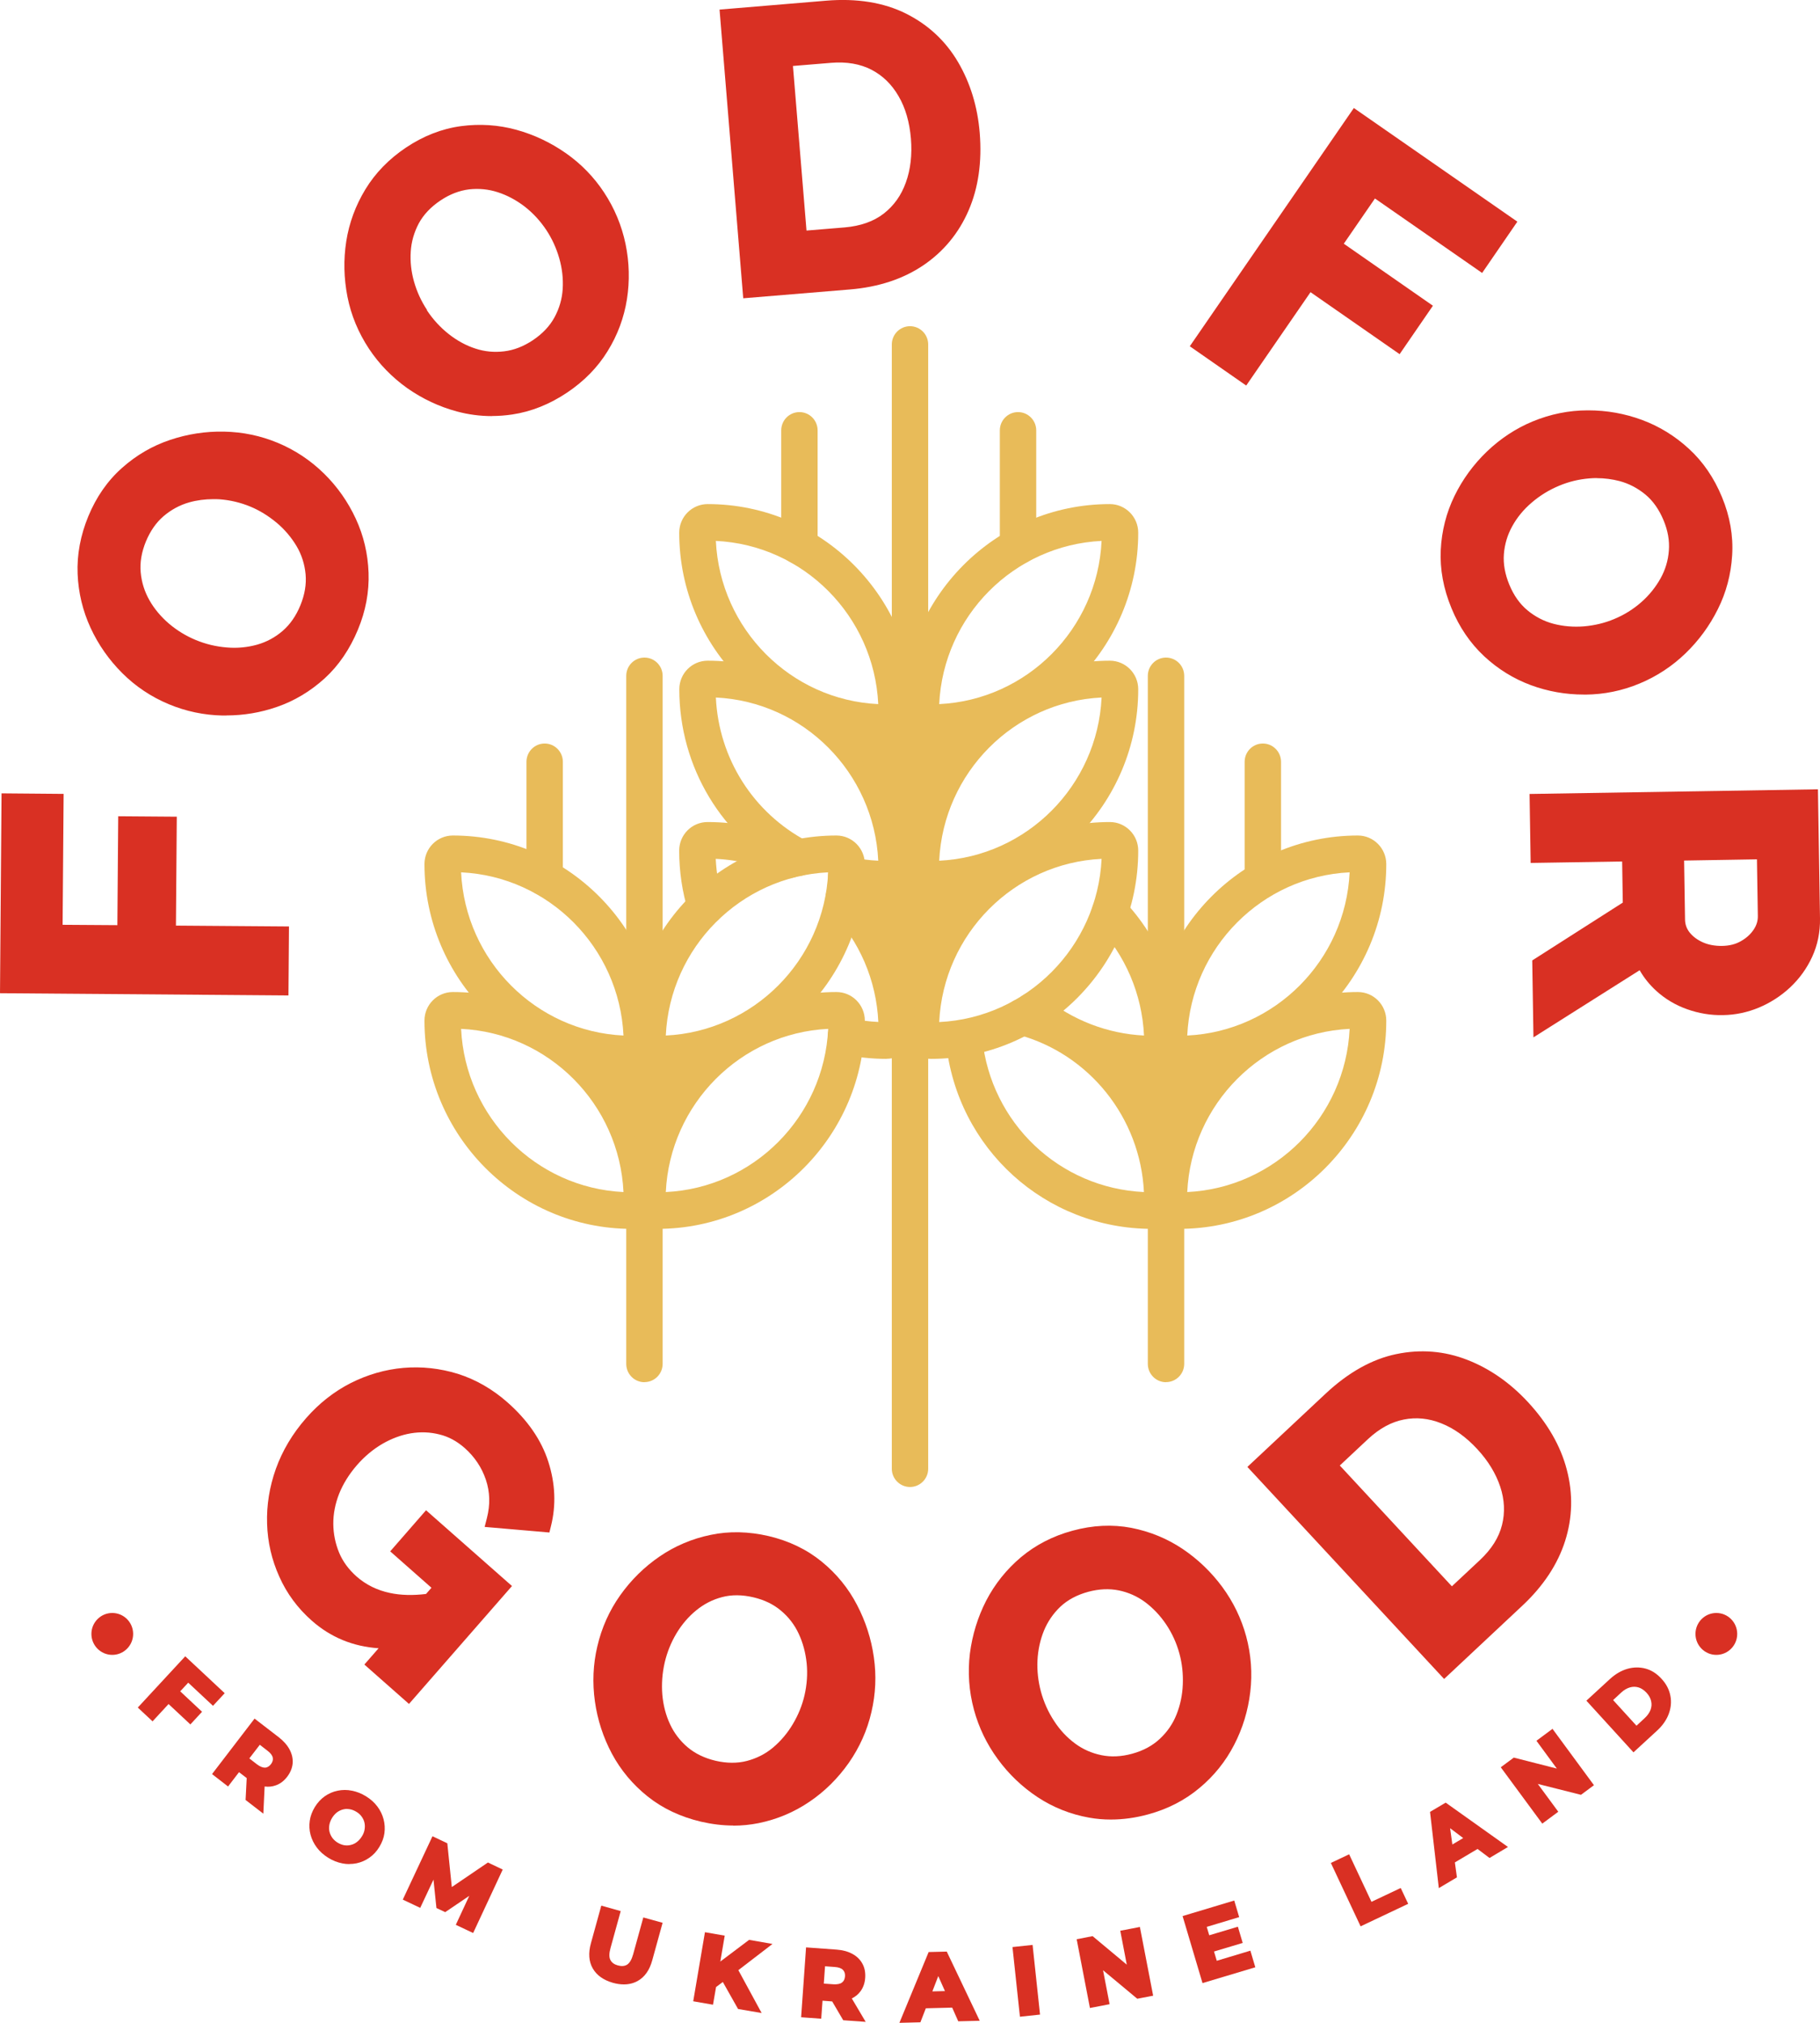 <svg width="45" height="50" viewBox="0 0 45 50" fill="none" xmlns="http://www.w3.org/2000/svg">
<g clip-path="url(#clip0_105_91)">
<path d="M6.94 24.412L0.194 24.359L0.228 19.805L1.379 19.814L1.354 23.05L3.092 23.063L3.113 20.371L4.177 20.378L4.156 23.07L6.951 23.093L6.94 24.41V24.412Z" fill="#D93023"/>
<path d="M7.13 24.605L0 24.55L0.038 19.61L1.573 19.623L1.548 22.859L2.902 22.868L2.923 20.176L4.371 20.187L4.35 22.879L7.145 22.9L7.132 24.605H7.13ZM0.388 24.166L6.75 24.215L6.757 23.284L3.962 23.263L3.983 20.571L3.303 20.566L3.282 23.258L1.158 23.243L1.183 20.007L0.418 20.002L0.386 24.17L0.388 24.166Z" fill="#D93023"/>
<path d="M8.669 15.489C8.481 15.949 8.221 16.328 7.891 16.628C7.562 16.929 7.191 17.151 6.78 17.292C6.368 17.434 5.944 17.502 5.505 17.491C5.066 17.482 4.648 17.395 4.251 17.228C3.835 17.056 3.471 16.812 3.157 16.5C2.844 16.188 2.595 15.834 2.413 15.436C2.23 15.041 2.128 14.619 2.11 14.175C2.091 13.73 2.174 13.283 2.358 12.837C2.545 12.383 2.806 12.008 3.142 11.711C3.477 11.412 3.852 11.195 4.264 11.059C4.676 10.92 5.102 10.856 5.537 10.864C5.972 10.873 6.388 10.96 6.788 11.125C7.198 11.295 7.56 11.535 7.874 11.845C8.189 12.154 8.437 12.508 8.62 12.905C8.803 13.302 8.902 13.722 8.919 14.165C8.934 14.61 8.853 15.052 8.671 15.493L8.669 15.489ZM4.759 15.993C5.029 16.104 5.305 16.172 5.592 16.193C5.878 16.216 6.151 16.189 6.411 16.116C6.673 16.042 6.904 15.915 7.113 15.735C7.32 15.556 7.484 15.323 7.603 15.034C7.723 14.74 7.772 14.453 7.746 14.175C7.722 13.895 7.639 13.637 7.499 13.401C7.36 13.164 7.183 12.954 6.966 12.771C6.75 12.589 6.516 12.445 6.264 12.339C5.995 12.228 5.72 12.163 5.433 12.145C5.149 12.127 4.878 12.156 4.618 12.23C4.358 12.303 4.125 12.432 3.916 12.61C3.708 12.79 3.546 13.02 3.43 13.302C3.305 13.603 3.258 13.891 3.285 14.167C3.311 14.443 3.394 14.699 3.53 14.935C3.665 15.172 3.84 15.38 4.053 15.561C4.266 15.743 4.501 15.887 4.759 15.995V15.993Z" fill="#D93023"/>
<path d="M5.597 17.686C5.565 17.686 5.533 17.686 5.501 17.686C5.042 17.677 4.595 17.582 4.177 17.408C3.74 17.226 3.352 16.967 3.023 16.638C2.695 16.311 2.431 15.934 2.239 15.518C2.047 15.102 1.938 14.653 1.919 14.184C1.9 13.713 1.989 13.234 2.183 12.763C2.381 12.284 2.659 11.883 3.017 11.566C3.369 11.252 3.769 11.019 4.207 10.873C4.637 10.729 5.083 10.659 5.544 10.669C6.004 10.678 6.447 10.771 6.865 10.945C7.294 11.123 7.68 11.38 8.012 11.706C8.341 12.029 8.605 12.406 8.797 12.822C8.991 13.24 9.096 13.688 9.113 14.156C9.13 14.629 9.042 15.102 8.85 15.563C8.65 16.046 8.373 16.453 8.025 16.77C7.674 17.088 7.279 17.325 6.846 17.474C6.443 17.614 6.023 17.684 5.599 17.684L5.597 17.686ZM5.463 11.055C5.076 11.055 4.695 11.117 4.328 11.24C3.94 11.369 3.584 11.577 3.271 11.855C2.959 12.133 2.712 12.487 2.539 12.911C2.367 13.329 2.288 13.753 2.305 14.167C2.322 14.585 2.42 14.984 2.592 15.355C2.765 15.73 3.002 16.068 3.298 16.363C3.592 16.657 3.94 16.888 4.33 17.05C4.703 17.205 5.102 17.289 5.516 17.298C5.932 17.309 6.334 17.245 6.723 17.111C7.106 16.978 7.458 16.768 7.769 16.486C8.076 16.206 8.32 15.847 8.497 15.418C8.667 15.007 8.746 14.587 8.731 14.171C8.716 13.755 8.622 13.355 8.45 12.985C8.277 12.612 8.04 12.273 7.744 11.982C7.448 11.691 7.102 11.461 6.72 11.301C6.347 11.146 5.949 11.062 5.539 11.053C5.514 11.053 5.492 11.053 5.467 11.053L5.463 11.055ZM5.791 16.398C5.721 16.398 5.65 16.394 5.578 16.388C5.273 16.365 4.974 16.294 4.688 16.172C4.415 16.059 4.16 15.902 3.931 15.709C3.699 15.51 3.509 15.283 3.364 15.032C3.213 14.771 3.123 14.487 3.094 14.186C3.064 13.877 3.119 13.556 3.253 13.229C3.381 12.918 3.561 12.661 3.789 12.464C4.019 12.268 4.279 12.127 4.563 12.044C4.844 11.965 5.14 11.934 5.443 11.953C5.748 11.974 6.047 12.044 6.334 12.163C6.601 12.275 6.855 12.43 7.087 12.625C7.318 12.822 7.511 13.049 7.661 13.304C7.814 13.567 7.906 13.855 7.932 14.159C7.961 14.468 7.908 14.788 7.774 15.109C7.646 15.421 7.463 15.682 7.234 15.883C7.004 16.08 6.744 16.222 6.458 16.303C6.243 16.365 6.017 16.396 5.784 16.396L5.791 16.398ZM5.275 12.338C5.068 12.338 4.865 12.364 4.673 12.419C4.441 12.485 4.23 12.601 4.044 12.759C3.859 12.918 3.718 13.123 3.61 13.378C3.499 13.647 3.456 13.906 3.479 14.15C3.501 14.396 3.576 14.629 3.697 14.841C3.819 15.054 3.981 15.247 4.179 15.416C4.377 15.584 4.597 15.718 4.834 15.817C5.083 15.921 5.343 15.983 5.608 16.004C5.87 16.027 6.125 16 6.36 15.934C6.592 15.868 6.804 15.754 6.989 15.594C7.173 15.435 7.32 15.223 7.426 14.965C7.535 14.7 7.578 14.443 7.556 14.197C7.533 13.949 7.46 13.715 7.335 13.503C7.207 13.287 7.042 13.091 6.844 12.924C6.642 12.756 6.424 12.619 6.192 12.523C5.946 12.421 5.686 12.36 5.424 12.341C5.375 12.338 5.324 12.338 5.275 12.338Z" fill="#D93023"/>
<path d="M13.917 9.547C13.506 9.823 13.081 9.991 12.64 10.058C12.199 10.122 11.77 10.099 11.348 9.986C10.928 9.872 10.538 9.691 10.18 9.437C9.823 9.184 9.523 8.877 9.284 8.516C9.035 8.139 8.866 7.734 8.781 7.299C8.695 6.864 8.685 6.431 8.753 5.999C8.821 5.568 8.971 5.161 9.201 4.783C9.433 4.403 9.749 4.079 10.148 3.81C10.555 3.538 10.979 3.373 11.423 3.313C11.868 3.254 12.299 3.283 12.719 3.398C13.139 3.515 13.527 3.699 13.883 3.949C14.239 4.2 14.536 4.505 14.775 4.866C15.02 5.237 15.188 5.64 15.278 6.073C15.367 6.506 15.378 6.938 15.31 7.371C15.242 7.802 15.092 8.207 14.858 8.584C14.625 8.96 14.31 9.282 13.915 9.547H13.917ZM10.391 7.776C10.553 8.02 10.745 8.23 10.971 8.41C11.195 8.588 11.437 8.72 11.694 8.803C11.953 8.888 12.216 8.913 12.487 8.881C12.758 8.849 13.024 8.746 13.282 8.574C13.546 8.398 13.745 8.186 13.879 7.941C14.013 7.695 14.088 7.433 14.103 7.159C14.12 6.885 14.088 6.612 14.011 6.338C13.934 6.066 13.819 5.814 13.666 5.587C13.506 5.343 13.312 5.133 13.086 4.959C12.86 4.785 12.619 4.656 12.361 4.571C12.105 4.488 11.839 4.461 11.568 4.493C11.297 4.527 11.035 4.628 10.781 4.796C10.512 4.976 10.312 5.188 10.18 5.432C10.05 5.676 9.975 5.933 9.958 6.206C9.939 6.478 9.969 6.749 10.045 7.017C10.122 7.288 10.237 7.539 10.391 7.772V7.776Z" fill="#D93023"/>
<path d="M12.163 10.285C11.87 10.285 11.582 10.247 11.299 10.171C10.856 10.052 10.444 9.857 10.069 9.594C9.691 9.325 9.374 8.998 9.124 8.622C8.862 8.226 8.681 7.793 8.591 7.335C8.501 6.877 8.491 6.417 8.561 5.967C8.632 5.511 8.792 5.078 9.035 4.679C9.28 4.276 9.619 3.928 10.041 3.646C10.469 3.36 10.924 3.182 11.397 3.118C11.864 3.056 12.325 3.086 12.77 3.209C13.207 3.33 13.619 3.525 13.994 3.788C14.369 4.051 14.685 4.376 14.935 4.756C15.194 5.148 15.372 5.576 15.467 6.032C15.561 6.486 15.572 6.945 15.501 7.398C15.429 7.852 15.269 8.285 15.022 8.682C14.777 9.081 14.44 9.424 14.022 9.704C13.591 9.993 13.135 10.175 12.666 10.245C12.497 10.27 12.329 10.283 12.162 10.283L12.163 10.285ZM11.87 3.474C11.73 3.474 11.591 3.483 11.451 3.502C11.039 3.559 10.636 3.716 10.258 3.967C9.883 4.219 9.583 4.526 9.367 4.879C9.15 5.235 9.009 5.621 8.943 6.026C8.879 6.431 8.888 6.845 8.969 7.258C9.05 7.664 9.21 8.05 9.444 8.406C9.668 8.743 9.952 9.036 10.29 9.276C10.627 9.515 10.998 9.689 11.397 9.796C11.789 9.901 12.197 9.923 12.612 9.865C13.022 9.804 13.425 9.641 13.809 9.384C14.18 9.136 14.478 8.832 14.696 8.482C14.915 8.128 15.058 7.744 15.12 7.339C15.184 6.932 15.175 6.518 15.09 6.111C15.007 5.704 14.847 5.322 14.615 4.972C14.391 4.633 14.107 4.342 13.774 4.106C13.435 3.869 13.064 3.693 12.668 3.581C12.408 3.51 12.141 3.474 11.868 3.474H11.87ZM12.261 9.085C12.049 9.085 11.839 9.051 11.636 8.985C11.357 8.894 11.096 8.75 10.853 8.559C10.612 8.368 10.403 8.139 10.233 7.88C10.069 7.632 9.945 7.36 9.862 7.07C9.781 6.779 9.749 6.484 9.768 6.192C9.787 5.895 9.87 5.61 10.013 5.339C10.16 5.067 10.384 4.83 10.676 4.633C10.951 4.448 11.244 4.336 11.546 4.299C11.845 4.264 12.141 4.293 12.421 4.384C12.698 4.474 12.96 4.614 13.203 4.802C13.446 4.989 13.655 5.216 13.826 5.475C13.986 5.716 14.111 5.986 14.195 6.279C14.28 6.573 14.312 6.87 14.295 7.165C14.278 7.466 14.195 7.755 14.049 8.028C13.9 8.3 13.679 8.536 13.389 8.729C13.105 8.919 12.809 9.032 12.51 9.068C12.427 9.078 12.344 9.083 12.261 9.083V9.085ZM10.553 7.666C10.702 7.891 10.883 8.09 11.092 8.255C11.297 8.417 11.519 8.54 11.755 8.616C11.985 8.692 12.222 8.714 12.465 8.684C12.706 8.656 12.945 8.563 13.177 8.408C13.414 8.249 13.593 8.06 13.711 7.842C13.83 7.623 13.898 7.386 13.913 7.142C13.928 6.89 13.9 6.637 13.828 6.385C13.755 6.13 13.647 5.897 13.51 5.689C13.361 5.464 13.18 5.267 12.973 5.106C12.766 4.947 12.54 4.826 12.306 4.751C12.079 4.677 11.839 4.654 11.597 4.681C11.357 4.711 11.12 4.802 10.894 4.953C10.653 5.114 10.472 5.305 10.355 5.521C10.239 5.74 10.171 5.975 10.156 6.215C10.139 6.463 10.167 6.715 10.237 6.962C10.308 7.212 10.416 7.447 10.559 7.662L10.553 7.666Z" fill="#D93023"/>
<path d="M18.552 7.167L17.998 0.413L20.44 0.21C21.173 0.15 21.798 0.25 22.314 0.511C22.83 0.772 23.233 1.147 23.521 1.637C23.809 2.129 23.979 2.683 24.03 3.304C24.086 3.988 24 4.596 23.77 5.125C23.54 5.655 23.188 6.081 22.717 6.401C22.244 6.72 21.67 6.908 20.996 6.964L18.552 7.167ZM22.715 3.413C22.68 2.976 22.568 2.596 22.384 2.278C22.199 1.958 21.951 1.716 21.638 1.553C21.326 1.391 20.958 1.326 20.535 1.362L19.397 1.457L19.762 5.909L20.9 5.816C21.329 5.78 21.685 5.653 21.966 5.436C22.246 5.218 22.45 4.932 22.578 4.581C22.704 4.229 22.749 3.841 22.715 3.415V3.413Z" fill="#D93023"/>
<path d="M18.377 7.375L17.791 0.237L20.425 0.017C21.188 -0.047 21.855 0.063 22.403 0.337C22.951 0.611 23.384 1.016 23.689 1.536C23.99 2.049 24.171 2.637 24.224 3.286C24.282 4 24.19 4.645 23.949 5.201C23.706 5.763 23.328 6.221 22.827 6.559C22.329 6.896 21.719 7.097 21.013 7.155L18.378 7.373L18.377 7.375ZM18.205 0.589L18.727 6.959L20.979 6.773C21.619 6.72 22.167 6.541 22.61 6.242C23.049 5.945 23.38 5.543 23.595 5.05C23.811 4.55 23.892 3.969 23.84 3.32C23.791 2.73 23.629 2.197 23.358 1.735C23.088 1.279 22.71 0.925 22.23 0.685C21.746 0.441 21.149 0.348 20.456 0.405L18.205 0.592V0.589ZM19.589 6.115L19.192 1.277L20.52 1.167C20.977 1.128 21.382 1.202 21.727 1.379C22.071 1.559 22.348 1.828 22.55 2.178C22.747 2.52 22.868 2.929 22.906 3.394C22.943 3.846 22.892 4.265 22.757 4.641C22.617 5.027 22.39 5.345 22.083 5.583C21.774 5.824 21.382 5.963 20.917 6.003L19.587 6.113L19.589 6.115ZM19.606 1.631L19.941 5.699L20.887 5.621C21.277 5.587 21.601 5.473 21.849 5.281C22.102 5.084 22.282 4.832 22.397 4.512C22.514 4.189 22.555 3.826 22.523 3.428C22.489 3.022 22.388 2.666 22.216 2.375C22.051 2.089 21.827 1.869 21.548 1.724C21.269 1.58 20.932 1.521 20.55 1.553L19.604 1.631H19.606Z" fill="#D93023"/>
<path d="M29.687 8.51L33.525 2.937L37.252 5.527L36.599 6.476L33.949 4.635L32.96 6.071L35.163 7.604L34.559 8.484L32.356 6.951L30.766 9.259L29.687 8.51Z" fill="#D93023"/>
<path d="M30.813 9.53L29.418 8.559L33.474 2.67L37.517 5.479L36.646 6.747L33.996 4.906L33.226 6.024L35.429 7.557L34.606 8.754L32.403 7.222L30.813 9.53ZM29.953 8.463L30.715 8.993L32.305 6.684L34.508 8.217L34.894 7.655L32.691 6.122L33.898 4.369L36.548 6.209L36.983 5.578L33.572 3.207L29.953 8.463Z" fill="#D93023"/>
<path d="M36.065 14.96C35.877 14.502 35.792 14.05 35.815 13.603C35.837 13.157 35.943 12.737 36.133 12.343C36.325 11.95 36.578 11.601 36.896 11.297C37.212 10.992 37.57 10.758 37.967 10.593C38.384 10.421 38.811 10.334 39.254 10.332C39.696 10.332 40.12 10.406 40.529 10.555C40.937 10.707 41.304 10.932 41.63 11.233C41.958 11.533 42.212 11.908 42.397 12.354C42.583 12.807 42.662 13.257 42.634 13.707C42.606 14.156 42.495 14.576 42.301 14.967C42.105 15.359 41.851 15.705 41.536 16.008C41.222 16.311 40.866 16.545 40.468 16.71C40.058 16.88 39.634 16.967 39.193 16.971C38.753 16.975 38.329 16.903 37.92 16.751C37.514 16.6 37.146 16.375 36.822 16.072C36.498 15.769 36.246 15.397 36.063 14.956L36.065 14.96ZM38.478 11.829C38.209 11.94 37.965 12.09 37.747 12.277C37.529 12.464 37.353 12.676 37.224 12.915C37.092 13.151 37.014 13.408 36.994 13.681C36.973 13.953 37.022 14.235 37.141 14.523C37.263 14.816 37.429 15.054 37.644 15.232C37.858 15.412 38.097 15.535 38.363 15.605C38.628 15.673 38.901 15.696 39.182 15.673C39.463 15.648 39.73 15.584 39.981 15.48C40.25 15.368 40.491 15.217 40.706 15.028C40.918 14.841 41.092 14.627 41.224 14.39C41.355 14.152 41.433 13.896 41.453 13.624C41.474 13.35 41.427 13.072 41.31 12.79C41.188 12.491 41.018 12.252 40.805 12.075C40.593 11.899 40.353 11.776 40.092 11.704C39.83 11.634 39.559 11.611 39.28 11.634C39.001 11.656 38.734 11.721 38.476 11.829H38.478Z" fill="#D93023"/>
<path d="M39.16 17.168C38.71 17.168 38.271 17.09 37.855 16.937C37.425 16.778 37.034 16.536 36.693 16.218C36.35 15.896 36.079 15.499 35.889 15.035C35.689 14.553 35.6 14.069 35.623 13.594C35.646 13.123 35.761 12.672 35.962 12.26C36.162 11.849 36.433 11.479 36.764 11.161C37.096 10.843 37.476 10.591 37.896 10.417C38.333 10.236 38.791 10.143 39.256 10.143H39.273C39.727 10.143 40.173 10.222 40.597 10.379C41.028 10.538 41.42 10.78 41.762 11.096C42.109 11.414 42.382 11.815 42.576 12.286C42.774 12.763 42.858 13.248 42.828 13.724C42.8 14.195 42.681 14.646 42.474 15.058C42.271 15.467 42.002 15.834 41.672 16.152C41.343 16.469 40.962 16.719 40.544 16.893C40.115 17.073 39.661 17.166 39.197 17.169C39.186 17.169 39.173 17.169 39.162 17.169L39.16 17.168ZM39.271 10.525H39.256C38.842 10.525 38.433 10.608 38.041 10.771C37.666 10.928 37.325 11.151 37.028 11.437C36.728 11.725 36.486 12.057 36.305 12.426C36.126 12.793 36.026 13.191 36.005 13.611C35.985 14.027 36.064 14.454 36.241 14.884C36.41 15.296 36.649 15.65 36.953 15.932C37.256 16.216 37.602 16.432 37.985 16.572C38.369 16.713 38.789 16.776 39.19 16.78C39.604 16.776 40.009 16.693 40.393 16.532C40.768 16.377 41.107 16.154 41.401 15.87C41.698 15.582 41.941 15.249 42.126 14.882C42.309 14.515 42.414 14.116 42.44 13.698C42.467 13.28 42.391 12.852 42.216 12.43C42.043 12.012 41.802 11.656 41.497 11.376C41.192 11.095 40.842 10.879 40.459 10.737C40.077 10.597 39.676 10.525 39.267 10.525H39.271ZM38.968 15.875C38.745 15.875 38.527 15.847 38.314 15.792C38.022 15.715 37.755 15.576 37.521 15.38C37.284 15.183 37.098 14.92 36.964 14.596C36.834 14.28 36.779 13.968 36.802 13.666C36.825 13.365 36.909 13.079 37.056 12.818C37.197 12.563 37.388 12.33 37.623 12.129C37.855 11.931 38.117 11.77 38.405 11.651C38.68 11.535 38.97 11.465 39.267 11.441C39.565 11.416 39.858 11.441 40.143 11.516C40.431 11.594 40.695 11.73 40.928 11.923C41.165 12.12 41.354 12.387 41.487 12.712C41.615 13.022 41.668 13.333 41.646 13.635C41.623 13.934 41.538 14.22 41.393 14.481C41.25 14.736 41.064 14.969 40.836 15.17C40.606 15.372 40.344 15.535 40.056 15.654C39.789 15.766 39.501 15.836 39.199 15.862C39.122 15.87 39.045 15.872 38.968 15.872V15.875ZM39.484 11.817C39.422 11.817 39.359 11.819 39.297 11.825C39.039 11.846 38.789 11.906 38.551 12.006C38.301 12.11 38.073 12.25 37.872 12.423C37.672 12.593 37.51 12.79 37.391 13.007C37.273 13.219 37.203 13.45 37.184 13.696C37.165 13.938 37.211 14.192 37.318 14.451C37.427 14.716 37.578 14.929 37.766 15.085C37.956 15.243 38.175 15.357 38.412 15.419C38.653 15.482 38.909 15.503 39.167 15.482C39.429 15.459 39.678 15.399 39.909 15.302C40.158 15.2 40.384 15.058 40.582 14.884C40.778 14.712 40.936 14.513 41.058 14.296C41.177 14.08 41.245 13.855 41.263 13.609C41.282 13.367 41.239 13.117 41.133 12.863C41.022 12.595 40.872 12.381 40.683 12.224C40.493 12.067 40.277 11.953 40.043 11.891C39.862 11.844 39.674 11.819 39.484 11.819V11.817Z" fill="#D93023"/>
<path d="M38.015 19.816L44.761 19.709L44.808 22.705C44.814 23.017 44.755 23.307 44.633 23.572C44.511 23.839 44.343 24.069 44.13 24.268C43.917 24.467 43.68 24.62 43.415 24.728C43.151 24.837 42.88 24.894 42.599 24.898C42.315 24.902 42.04 24.856 41.774 24.764C41.509 24.671 41.277 24.531 41.079 24.351C40.88 24.17 40.723 23.956 40.612 23.71L38.1 25.297L38.078 23.846L40.317 22.416L40.296 21.099L38.034 21.135L38.013 19.818L38.015 19.816ZM41.447 21.078L41.473 22.73C41.477 22.895 41.528 23.04 41.627 23.167C41.727 23.294 41.861 23.392 42.027 23.466C42.192 23.54 42.377 23.574 42.58 23.57C42.795 23.566 42.983 23.519 43.143 23.428C43.303 23.337 43.43 23.222 43.522 23.084C43.614 22.946 43.659 22.796 43.657 22.637L43.631 21.042L41.447 21.078Z" fill="#D93023"/>
<path d="M37.915 25.642L37.885 23.74L40.124 22.31L40.108 21.294L37.846 21.33L37.819 19.625L44.949 19.51L45 22.7C45.006 23.04 44.94 23.36 44.806 23.651C44.674 23.939 44.49 24.192 44.26 24.408C44.03 24.622 43.77 24.788 43.488 24.906C43.202 25.025 42.904 25.087 42.605 25.091C42.3 25.099 41.998 25.047 41.712 24.945C41.424 24.843 41.17 24.69 40.953 24.493C40.789 24.344 40.65 24.173 40.541 23.982L37.917 25.64L37.915 25.642ZM38.273 23.95L38.288 24.949L40.697 23.426L40.787 23.628C40.887 23.848 41.028 24.043 41.207 24.207C41.386 24.37 41.599 24.497 41.838 24.582C42.081 24.669 42.337 24.707 42.595 24.705C42.848 24.701 43.098 24.648 43.339 24.548C43.58 24.45 43.8 24.308 43.996 24.124C44.19 23.945 44.343 23.731 44.454 23.49C44.563 23.252 44.616 22.989 44.612 22.707L44.567 19.903L38.205 20.006L38.221 20.936L40.482 20.9L40.509 22.518L38.269 23.948L38.273 23.95ZM42.548 23.765C42.332 23.765 42.13 23.723 41.947 23.644C41.753 23.557 41.595 23.437 41.477 23.288C41.35 23.129 41.283 22.944 41.281 22.734L41.251 20.889L43.821 20.847L43.849 22.635C43.853 22.834 43.795 23.021 43.68 23.193C43.571 23.356 43.422 23.492 43.237 23.598C43.051 23.706 42.829 23.763 42.582 23.767C42.571 23.767 42.559 23.767 42.55 23.767L42.548 23.765ZM41.64 21.269L41.663 22.728C41.665 22.851 41.703 22.955 41.776 23.048C41.857 23.15 41.964 23.229 42.102 23.292C42.241 23.354 42.403 23.383 42.575 23.381C42.757 23.379 42.915 23.339 43.045 23.263C43.179 23.188 43.285 23.091 43.36 22.978C43.431 22.872 43.465 22.762 43.463 22.643L43.441 21.241L41.64 21.271V21.269Z" fill="#D93023"/>
<path d="M23.019 18.314C22.631 18.314 22.316 17.998 22.316 17.608C22.316 14.771 24.616 12.46 27.441 12.46C27.828 12.46 28.143 12.778 28.143 13.166C28.143 16.004 25.843 18.314 23.019 18.314ZM27.237 13.37C25.07 13.475 23.326 15.226 23.222 17.404C25.39 17.3 27.135 15.548 27.237 13.37Z" fill="#E8BB59"/>
<path d="M23.019 22.185C22.631 22.185 22.316 21.869 22.316 21.479C22.316 18.641 24.616 16.331 27.441 16.331C27.828 16.331 28.143 16.647 28.143 17.037C28.143 19.875 25.843 22.185 23.019 22.185ZM27.237 17.241C25.07 17.345 23.326 19.097 23.222 21.275C25.39 21.171 27.134 19.419 27.237 17.241Z" fill="#E8BB59"/>
<path d="M25.171 13.955C24.923 13.955 24.721 13.753 24.721 13.503V10.639C24.721 10.389 24.923 10.186 25.171 10.186C25.42 10.186 25.621 10.389 25.621 10.639V13.503C25.621 13.753 25.42 13.955 25.171 13.955Z" fill="#E8BB59"/>
<path d="M22.5 36.755C22.252 36.755 22.05 36.552 22.05 36.303V8.516C22.05 8.266 22.252 8.063 22.5 8.063C22.749 8.063 22.95 8.266 22.95 8.516V36.303C22.95 36.552 22.749 36.755 22.5 36.755Z" fill="#E8BB59"/>
<path d="M21.919 18.314C19.094 18.314 16.794 16.004 16.794 13.166C16.794 12.776 17.109 12.46 17.497 12.46C20.322 12.46 22.621 14.771 22.621 17.608C22.621 17.998 22.305 18.314 21.919 18.314ZM17.7 13.37C17.804 15.548 19.547 17.302 21.715 17.404C21.611 15.226 19.868 13.473 17.7 13.37Z" fill="#E8BB59"/>
<path d="M21.918 22.185C21.551 22.185 21.186 22.145 20.83 22.068C20.587 22.015 20.432 21.774 20.485 21.53C20.538 21.286 20.775 21.129 21.02 21.184C21.248 21.233 21.481 21.264 21.715 21.275C21.611 19.097 19.867 17.345 17.7 17.241C17.771 18.744 18.623 20.093 19.96 20.796C20.18 20.914 20.265 21.186 20.15 21.407C20.033 21.629 19.762 21.714 19.542 21.598C17.847 20.705 16.796 18.957 16.796 17.037C16.796 16.647 17.11 16.331 17.498 16.331C20.323 16.331 22.623 18.641 22.623 21.479C22.623 21.869 22.306 22.185 21.92 22.185H21.918Z" fill="#E8BB59"/>
<path d="M19.766 13.955C19.517 13.955 19.316 13.753 19.316 13.503V10.639C19.316 10.389 19.517 10.186 19.766 10.186C20.015 10.186 20.216 10.389 20.216 10.639V13.503C20.216 13.753 20.015 13.955 19.766 13.955Z" fill="#E8BB59"/>
<path d="M24.255 17.949L22.498 20.673V17.949H24.255Z" fill="#E8BB59"/>
<path d="M20.744 17.949L22.499 20.673V17.949H20.744Z" fill="#E8BB59"/>
<path d="M16.259 26.506C15.871 26.506 15.557 26.19 15.557 25.8C15.557 22.962 17.856 20.652 20.681 20.652C21.069 20.652 21.383 20.97 21.383 21.358C21.383 24.196 19.084 26.506 16.259 26.506ZM20.477 21.562C18.31 21.666 16.566 23.418 16.462 25.596C18.63 25.492 20.376 23.74 20.477 21.562Z" fill="#E8BB59"/>
<path d="M16.259 30.375C15.871 30.375 15.557 30.059 15.557 29.669C15.557 26.831 17.856 24.521 20.681 24.521C21.069 24.521 21.383 24.837 21.383 25.227C21.383 28.065 19.084 30.375 16.259 30.375ZM20.477 25.431C18.31 25.536 16.566 27.288 16.462 29.465C18.63 29.361 20.374 27.609 20.477 25.431Z" fill="#E8BB59"/>
<path d="M15.934 34.165C15.685 34.165 15.484 33.962 15.484 33.712V16.706C15.484 16.456 15.685 16.254 15.934 16.254C16.183 16.254 16.384 16.456 16.384 16.706V33.711C16.384 33.96 16.183 34.163 15.934 34.163V34.165Z" fill="#E8BB59"/>
<path d="M15.619 26.506C12.794 26.506 10.495 24.196 10.495 21.358C10.495 20.968 10.809 20.652 11.197 20.652C14.022 20.652 16.322 22.962 16.322 25.8C16.322 26.19 16.007 26.506 15.619 26.506ZM11.401 21.562C11.504 23.74 13.248 25.494 15.416 25.596C15.312 23.418 13.568 21.665 11.401 21.562Z" fill="#E8BB59"/>
<path d="M15.619 30.375C12.794 30.375 10.495 28.065 10.495 25.227C10.495 24.837 10.809 24.521 11.197 24.521C14.022 24.521 16.322 26.831 16.322 29.669C16.322 30.059 16.007 30.375 15.619 30.375ZM11.401 25.431C11.504 27.609 13.248 29.361 15.416 29.465C15.312 27.288 13.568 25.536 11.401 25.431Z" fill="#E8BB59"/>
<path d="M13.467 22.145C13.218 22.145 13.017 21.943 13.017 21.693V18.831C13.017 18.581 13.218 18.378 13.467 18.378C13.715 18.378 13.917 18.581 13.917 18.831V21.693C13.917 21.943 13.715 22.145 13.467 22.145Z" fill="#E8BB59"/>
<path d="M17.496 26.139L15.741 28.865V26.139H17.496Z" fill="#E8BB59"/>
<path d="M14.444 26.139L16.2 28.865V26.139H14.444Z" fill="#E8BB59"/>
<path d="M29.152 26.506C28.764 26.506 28.449 26.19 28.449 25.8C28.449 22.962 30.749 20.652 33.574 20.652C33.962 20.652 34.276 20.97 34.276 21.358C34.276 24.196 31.977 26.506 29.152 26.506ZM33.37 21.562C31.203 21.666 29.457 23.418 29.355 25.596C31.523 25.492 33.268 23.74 33.37 21.562Z" fill="#E8BB59"/>
<path d="M29.152 30.375C28.764 30.375 28.449 30.059 28.449 29.669C28.449 26.831 30.749 24.521 33.574 24.521C33.962 24.521 34.276 24.837 34.276 25.227C34.276 28.065 31.977 30.375 29.152 30.375ZM33.37 25.431C31.203 25.536 29.457 27.288 29.355 29.465C31.523 29.361 33.268 27.609 33.37 25.431Z" fill="#E8BB59"/>
<path d="M31.224 22.145C30.975 22.145 30.774 21.943 30.774 21.693V18.831C30.774 18.581 30.975 18.378 31.224 18.378C31.472 18.378 31.674 18.581 31.674 18.831V21.693C31.674 21.943 31.472 22.145 31.224 22.145Z" fill="#E8BB59"/>
<path d="M28.83 34.165C28.581 34.165 28.38 33.962 28.38 33.712V16.706C28.38 16.456 28.581 16.254 28.83 16.254C29.079 16.254 29.28 16.456 29.28 16.706V33.711C29.28 33.96 29.079 34.163 28.83 34.163V34.165Z" fill="#E8BB59"/>
<path d="M28.487 26.506C27.305 26.506 26.15 26.092 25.239 25.339C25.047 25.18 25.018 24.894 25.177 24.701C25.335 24.508 25.617 24.48 25.811 24.639C26.512 25.216 27.384 25.551 28.286 25.596C28.237 24.571 27.826 23.608 27.116 22.862C26.943 22.683 26.951 22.395 27.13 22.223C27.308 22.049 27.595 22.054 27.766 22.236C28.685 23.199 29.192 24.465 29.192 25.799C29.192 26.188 28.877 26.504 28.489 26.504L28.487 26.506Z" fill="#E8BB59"/>
<path d="M28.487 30.375C25.847 30.375 23.656 28.389 23.389 25.753C23.364 25.505 23.543 25.282 23.792 25.257C24.037 25.233 24.261 25.414 24.285 25.662C24.498 27.766 26.199 29.367 28.284 29.465C28.197 27.634 26.937 26.048 25.161 25.571C24.92 25.507 24.779 25.257 24.843 25.017C24.907 24.775 25.155 24.633 25.395 24.697C27.628 25.299 29.189 27.344 29.189 29.669C29.189 30.059 28.875 30.375 28.487 30.375Z" fill="#E8BB59"/>
<path d="M30.585 26.139L28.83 28.865V26.139H30.585Z" fill="#E8BB59"/>
<path d="M27.314 26.139L29.069 28.865V26.139H27.314Z" fill="#E8BB59"/>
<path d="M23.019 26.173C22.631 26.173 22.316 25.857 22.316 25.467C22.316 22.629 24.616 20.319 27.441 20.319C27.828 20.319 28.143 20.635 28.143 21.025C28.143 23.863 25.843 26.173 23.019 26.173ZM27.237 21.229C25.07 21.333 23.326 23.085 23.222 25.263C25.39 25.159 27.134 23.407 27.237 21.229Z" fill="#E8BB59"/>
<path d="M17.45 22.858C17.258 22.858 17.079 22.733 17.019 22.539C16.868 22.05 16.793 21.54 16.793 21.025C16.793 20.635 17.107 20.319 17.495 20.319C18.282 20.319 19.036 20.493 19.738 20.838C19.962 20.948 20.055 21.218 19.945 21.443C19.836 21.668 19.565 21.761 19.343 21.651C18.825 21.398 18.273 21.256 17.697 21.229C17.714 21.585 17.774 21.935 17.878 22.274C17.951 22.512 17.817 22.766 17.58 22.839C17.537 22.853 17.491 22.86 17.448 22.86L17.45 22.858Z" fill="#E8BB59"/>
<path d="M21.919 26.173C21.547 26.173 21.178 26.133 20.822 26.054C20.579 26.001 20.425 25.759 20.478 25.515C20.53 25.271 20.77 25.116 21.015 25.169C21.244 25.218 21.48 25.25 21.717 25.261C21.668 24.23 21.254 23.263 20.536 22.516C20.363 22.336 20.369 22.051 20.547 21.877C20.726 21.703 21.011 21.708 21.184 21.888C22.112 22.853 22.623 24.122 22.623 25.466C22.623 25.855 22.306 26.171 21.92 26.171L21.919 26.173Z" fill="#E8BB59"/>
<path d="M24.255 21.935L22.498 24.661V21.935H24.255Z" fill="#E8BB59"/>
<path d="M20.744 21.935L22.499 24.661V21.935H20.744Z" fill="#E8BB59"/>
<path d="M3.769 42.455L3.5 42.204L4.585 41.032L5.466 41.855L5.264 42.073L4.652 41.502L3.769 42.455ZM4.345 41.793L4.905 42.315L4.703 42.533L4.144 42.009L4.345 41.791V41.793Z" fill="#D93023"/>
<path d="M4.708 42.625L4.168 42.12L3.772 42.548L3.407 42.207L4.58 40.94L5.556 41.852L5.266 42.164L4.654 41.592L4.456 41.806L4.996 42.311L4.706 42.625H4.708ZM4.256 42.026L4.701 42.442L4.814 42.321L4.369 41.905L4.256 42.026ZM3.592 42.2L3.767 42.362L4.074 42.031L4.053 42.012L4.343 41.7L4.362 41.719L4.648 41.409L5.26 41.98L5.373 41.857L4.586 41.123L3.59 42.2H3.592Z" fill="#D93023"/>
<path d="M5.336 43.838L6.308 42.571L6.854 42.992C6.967 43.08 7.05 43.174 7.104 43.274C7.157 43.375 7.18 43.477 7.172 43.579C7.165 43.681 7.123 43.781 7.05 43.876C6.978 43.971 6.893 44.035 6.795 44.067C6.699 44.101 6.596 44.105 6.487 44.078C6.377 44.052 6.266 43.993 6.153 43.906L5.769 43.609L5.997 43.581L5.628 44.063L5.336 43.838ZM5.972 43.615L5.948 43.377L6.315 43.66C6.406 43.73 6.488 43.763 6.562 43.757C6.635 43.751 6.699 43.715 6.752 43.645C6.805 43.575 6.826 43.503 6.811 43.431C6.795 43.358 6.743 43.288 6.652 43.218L6.285 42.934L6.522 42.894L5.971 43.613L5.972 43.615ZM6.138 44.459L6.176 43.755L6.488 43.997L6.455 44.705L6.138 44.461V44.459Z" fill="#D93023"/>
<path d="M6.512 44.831L6.072 44.491L6.1 43.95L5.91 43.804L5.639 44.158L5.243 43.851L6.294 42.48L6.893 42.941C7.013 43.034 7.102 43.136 7.16 43.244C7.219 43.356 7.245 43.469 7.236 43.585C7.226 43.7 7.181 43.812 7.1 43.918C7.021 44.022 6.925 44.094 6.816 44.131C6.729 44.162 6.639 44.171 6.543 44.158L6.511 44.831H6.512ZM6.204 44.428L6.394 44.576L6.415 44.128C6.351 44.107 6.288 44.077 6.224 44.039L6.204 44.43V44.428ZM6.55 44.025C6.629 44.039 6.703 44.031 6.774 44.007C6.859 43.976 6.932 43.921 6.998 43.836C7.064 43.751 7.1 43.664 7.108 43.573C7.115 43.483 7.094 43.394 7.047 43.305C6.998 43.214 6.921 43.125 6.816 43.044L6.612 42.886L6.509 43.023L6.695 43.166C6.797 43.244 6.859 43.329 6.876 43.418C6.895 43.511 6.87 43.602 6.806 43.687C6.742 43.772 6.661 43.817 6.569 43.823C6.48 43.831 6.381 43.791 6.277 43.711L6.091 43.568L5.991 43.698L6.109 43.789L6.119 43.626L6.556 43.965L6.552 44.025H6.55ZM5.426 43.827L5.614 43.972L5.804 43.723L5.616 43.577L5.424 43.827H5.426ZM6.232 43.885C6.245 43.895 6.258 43.904 6.273 43.912L6.234 43.88V43.884L6.232 43.885ZM6.166 43.465L6.352 43.609C6.43 43.668 6.497 43.694 6.556 43.693C6.61 43.689 6.657 43.66 6.699 43.607C6.74 43.553 6.755 43.499 6.744 43.445C6.733 43.388 6.688 43.329 6.61 43.271L6.424 43.127L6.164 43.465H6.166ZM5.867 43.25L5.627 43.564L5.897 43.53L5.868 43.25H5.867ZM5.874 43.24L6.062 43.386L6.322 43.047L6.134 42.902L5.874 43.24ZM6.317 42.663L6.14 42.894L6.531 42.83L6.317 42.663Z" fill="#D93023"/>
<path d="M8.151 45.866C8.043 45.8 7.955 45.721 7.885 45.63C7.815 45.539 7.766 45.441 7.74 45.335C7.712 45.23 7.706 45.123 7.723 45.015C7.74 44.907 7.778 44.801 7.84 44.701C7.902 44.6 7.977 44.517 8.068 44.455C8.158 44.392 8.254 44.351 8.362 44.328C8.469 44.305 8.576 44.305 8.689 44.328C8.8 44.349 8.91 44.392 9.015 44.459C9.122 44.525 9.211 44.604 9.279 44.695C9.347 44.786 9.395 44.882 9.422 44.988C9.448 45.092 9.456 45.2 9.441 45.308C9.426 45.416 9.388 45.522 9.324 45.624C9.262 45.724 9.185 45.808 9.094 45.87C9.004 45.932 8.906 45.976 8.8 45.997C8.695 46.018 8.588 46.019 8.476 45.997C8.365 45.976 8.256 45.932 8.151 45.868V45.866ZM8.314 45.597C8.375 45.635 8.437 45.66 8.501 45.669C8.565 45.679 8.627 45.679 8.691 45.664C8.753 45.649 8.812 45.622 8.866 45.582C8.921 45.543 8.968 45.49 9.008 45.425C9.047 45.361 9.073 45.295 9.085 45.229C9.096 45.162 9.094 45.098 9.081 45.036C9.066 44.973 9.04 44.915 9.002 44.864C8.962 44.81 8.913 44.765 8.853 44.727C8.793 44.689 8.731 44.665 8.667 44.655C8.603 44.644 8.54 44.646 8.478 44.661C8.416 44.676 8.358 44.703 8.303 44.742C8.249 44.782 8.201 44.835 8.162 44.899C8.122 44.964 8.098 45.028 8.087 45.096C8.075 45.164 8.075 45.229 8.09 45.291C8.105 45.353 8.132 45.412 8.169 45.465C8.209 45.518 8.258 45.563 8.318 45.601L8.314 45.597Z" fill="#D93023"/>
<path d="M8.636 46.076C8.58 46.076 8.522 46.071 8.465 46.059C8.346 46.036 8.23 45.991 8.117 45.921C8.004 45.851 7.908 45.766 7.834 45.668C7.761 45.571 7.708 45.463 7.678 45.35C7.648 45.236 7.642 45.121 7.659 45.004C7.676 44.886 7.719 44.773 7.785 44.665C7.851 44.557 7.934 44.468 8.03 44.4C8.126 44.332 8.233 44.286 8.348 44.262C8.463 44.239 8.582 44.237 8.701 44.262C8.819 44.285 8.936 44.33 9.049 44.4C9.162 44.47 9.258 44.555 9.33 44.652C9.403 44.748 9.454 44.854 9.484 44.968C9.514 45.081 9.52 45.197 9.505 45.312C9.49 45.427 9.446 45.543 9.378 45.654C9.313 45.762 9.23 45.851 9.132 45.919C9.036 45.987 8.928 46.033 8.814 46.057C8.755 46.069 8.697 46.074 8.636 46.074V46.076ZM8.525 44.377C8.475 44.377 8.424 44.383 8.375 44.392C8.277 44.413 8.186 44.451 8.105 44.51C8.024 44.566 7.953 44.644 7.896 44.737C7.84 44.83 7.802 44.928 7.789 45.026C7.774 45.125 7.78 45.223 7.806 45.319C7.83 45.416 7.876 45.507 7.94 45.59C8.004 45.675 8.088 45.749 8.186 45.811C8.284 45.872 8.386 45.913 8.49 45.932C8.591 45.951 8.693 45.951 8.789 45.932C8.885 45.913 8.975 45.874 9.058 45.815C9.141 45.757 9.213 45.681 9.269 45.588C9.328 45.493 9.363 45.397 9.377 45.299C9.39 45.2 9.384 45.1 9.36 45.005C9.335 44.909 9.29 44.818 9.228 44.735C9.166 44.652 9.083 44.578 8.983 44.515C8.883 44.455 8.782 44.413 8.678 44.394C8.627 44.385 8.576 44.379 8.527 44.379L8.525 44.377ZM8.582 45.743C8.552 45.743 8.522 45.741 8.49 45.736C8.418 45.724 8.346 45.696 8.281 45.654C8.213 45.613 8.156 45.562 8.113 45.503C8.07 45.444 8.038 45.376 8.023 45.306C8.007 45.234 8.006 45.161 8.019 45.087C8.032 45.011 8.06 44.937 8.104 44.867C8.147 44.795 8.2 44.737 8.262 44.691C8.322 44.646 8.39 44.616 8.461 44.599C8.531 44.582 8.604 44.58 8.676 44.591C8.748 44.602 8.819 44.631 8.887 44.672C8.955 44.714 9.011 44.765 9.055 44.826C9.098 44.886 9.13 44.952 9.145 45.022C9.16 45.094 9.162 45.166 9.149 45.242C9.136 45.318 9.107 45.391 9.062 45.461C9.019 45.533 8.966 45.592 8.904 45.637C8.844 45.683 8.778 45.713 8.706 45.73C8.665 45.739 8.623 45.745 8.582 45.745V45.743ZM8.582 44.712C8.55 44.712 8.52 44.716 8.488 44.724C8.433 44.737 8.382 44.761 8.335 44.795C8.288 44.83 8.247 44.877 8.211 44.934C8.177 44.99 8.154 45.049 8.143 45.108C8.134 45.166 8.134 45.223 8.147 45.276C8.16 45.331 8.183 45.378 8.215 45.425C8.249 45.471 8.294 45.513 8.346 45.545C8.399 45.577 8.454 45.599 8.508 45.609C8.565 45.618 8.62 45.617 8.672 45.603C8.727 45.59 8.778 45.567 8.823 45.531C8.87 45.497 8.911 45.45 8.947 45.393C8.983 45.337 9.006 45.278 9.015 45.219C9.024 45.162 9.024 45.106 9.011 45.051C9 44.998 8.975 44.949 8.943 44.903C8.91 44.856 8.866 44.816 8.812 44.784C8.759 44.752 8.704 44.729 8.648 44.72C8.625 44.716 8.601 44.714 8.578 44.714L8.582 44.712Z" fill="#D93023"/>
<path d="M10.045 46.926L10.725 45.478L11.002 45.609L11.135 46.922L10.988 46.852L12.071 46.116L12.344 46.247L11.67 47.696L11.357 47.548L11.809 46.581L11.868 46.608L11.005 47.193L10.855 47.121L10.744 46.075L10.813 46.108L10.359 47.073L10.047 46.926H10.045Z" fill="#D93023"/>
<path d="M11.701 47.781L11.27 47.577L11.603 46.861L11.008 47.264L10.791 47.162L10.718 46.46L10.39 47.158L9.959 46.954L10.693 45.388L11.06 45.562L11.171 46.644L12.064 46.037L12.43 46.211L11.699 47.779L11.701 47.781ZM11.443 47.514L11.639 47.607L12.258 46.275L12.077 46.188L11.188 46.793L11.207 46.973L11.714 46.631L11.78 46.491L12 46.595L11.818 46.718L11.447 47.512L11.443 47.514ZM10.914 47.075L10.996 47.115L11.16 47.003L10.891 46.877L10.912 47.075H10.914ZM10.132 46.892L10.328 46.984L10.691 46.211L10.665 45.965L10.899 46.075L10.823 46.233L10.887 46.839L11.049 46.729L10.94 45.651L10.755 45.564L10.132 46.894V46.892Z" fill="#D93023"/>
<path d="M15.172 48.948C14.954 48.888 14.801 48.778 14.712 48.623C14.622 48.468 14.609 48.275 14.673 48.05L14.91 47.185L15.266 47.283L15.031 48.133C14.989 48.281 14.991 48.394 15.033 48.475C15.074 48.557 15.149 48.612 15.259 48.642C15.366 48.672 15.46 48.663 15.537 48.615C15.614 48.568 15.675 48.47 15.714 48.322L15.95 47.473L16.3 47.571L16.061 48.434C15.999 48.661 15.889 48.818 15.733 48.905C15.577 48.992 15.39 49.005 15.172 48.945V48.948Z" fill="#D93023"/>
<path d="M15.424 49.05C15.339 49.05 15.249 49.037 15.155 49.011C14.921 48.944 14.754 48.825 14.656 48.655C14.558 48.485 14.543 48.275 14.611 48.031L14.867 47.103L15.347 47.238L15.095 48.152C15.059 48.282 15.057 48.381 15.093 48.447C15.127 48.513 15.187 48.556 15.277 48.581C15.368 48.606 15.443 48.6 15.505 48.562C15.567 48.523 15.618 48.437 15.654 48.309L15.906 47.395L16.383 47.527L16.127 48.454C16.061 48.697 15.94 48.869 15.767 48.965C15.665 49.022 15.55 49.05 15.426 49.05H15.424ZM15.191 48.886C15.39 48.941 15.564 48.929 15.703 48.852C15.844 48.774 15.944 48.628 16 48.42L16.223 47.62L15.997 47.558L15.78 48.345C15.735 48.509 15.667 48.617 15.575 48.676C15.481 48.734 15.37 48.746 15.243 48.71C15.117 48.676 15.029 48.608 14.978 48.509C14.927 48.411 14.925 48.284 14.97 48.12L15.187 47.332L14.957 47.268L14.737 48.068C14.678 48.276 14.69 48.453 14.771 48.593C14.852 48.733 14.993 48.831 15.193 48.888L15.191 48.886Z" fill="#D93023"/>
<path d="M17.215 49.414L17.484 47.836L17.846 47.898L17.576 49.476L17.215 49.414ZM17.601 49.109L17.652 48.683L18.539 48.017L18.942 48.087L18.14 48.704L17.9 48.886L17.599 49.111L17.601 49.109ZM18.288 49.599L17.846 48.816L18.128 48.598L18.712 49.673L18.288 49.601V49.599Z" fill="#D93023"/>
<path d="M18.835 49.758L18.249 49.658L17.872 48.99L17.705 49.115L17.629 49.552L17.14 49.467L17.43 47.76L17.919 47.845L17.81 48.485L18.522 47.949L19.1 48.05L18.256 48.698L18.833 49.76L18.835 49.758ZM18.33 49.538L18.592 49.584L18.153 48.776L17.976 48.91L18.33 49.538ZM17.288 49.361L17.522 49.4L17.552 49.226L17.518 49.251L17.592 48.647L17.659 48.596L17.77 47.951L17.537 47.911L17.29 49.361H17.288ZM17.778 48.672L17.735 48.929L17.806 48.876L17.763 48.799L18.151 48.5L18.196 48.581L18.788 48.127L18.558 48.087L17.78 48.672H17.778Z" fill="#D93023"/>
<path d="M19.878 49.802L19.991 48.205L20.678 48.254C20.821 48.264 20.942 48.296 21.041 48.35C21.141 48.404 21.217 48.477 21.266 48.566C21.317 48.657 21.335 48.763 21.328 48.882C21.32 49.001 21.285 49.102 21.222 49.183C21.16 49.264 21.075 49.325 20.97 49.363C20.864 49.401 20.74 49.416 20.597 49.404L20.113 49.37L20.288 49.221L20.245 49.828L19.878 49.802ZM20.286 49.262L20.136 49.077L20.599 49.111C20.712 49.119 20.799 49.1 20.859 49.054C20.919 49.009 20.951 48.943 20.957 48.856C20.962 48.767 20.94 48.697 20.887 48.644C20.834 48.591 20.752 48.56 20.639 48.553L20.175 48.519L20.35 48.354L20.286 49.261V49.262ZM20.889 49.873L20.533 49.266L20.927 49.295L21.288 49.902L20.891 49.873H20.889Z" fill="#D93023"/>
<path d="M21.405 49.976L20.849 49.936L20.576 49.471L20.337 49.453L20.305 49.898L19.808 49.862L19.93 48.135L20.684 48.19C20.834 48.201 20.964 48.235 21.072 48.294C21.183 48.352 21.268 48.436 21.322 48.536C21.379 48.636 21.401 48.755 21.392 48.888C21.383 49.018 21.343 49.132 21.273 49.224C21.219 49.298 21.147 49.355 21.061 49.397L21.405 49.977V49.976ZM20.927 49.811L21.166 49.828L20.938 49.442C20.874 49.459 20.804 49.471 20.729 49.472L20.927 49.809V49.811ZM19.948 49.741L20.185 49.758L20.207 49.444L19.97 49.427L19.948 49.741ZM19.998 49.014L19.97 49.408L20.175 49.232L19.998 49.014ZM20.652 49.344C20.669 49.344 20.686 49.344 20.703 49.344L20.65 49.34V49.344H20.652ZM20.349 49.323L20.497 49.334L20.415 49.192L20.964 49.232L20.996 49.285C21.07 49.251 21.126 49.206 21.172 49.145C21.226 49.073 21.258 48.984 21.264 48.88C21.271 48.772 21.253 48.678 21.209 48.6C21.166 48.521 21.1 48.456 21.012 48.409C20.921 48.36 20.808 48.33 20.674 48.32L20.42 48.301L20.409 48.471L20.644 48.489C20.774 48.498 20.87 48.536 20.934 48.598C21 48.664 21.03 48.753 21.023 48.859C21.015 48.965 20.974 49.049 20.898 49.105C20.827 49.16 20.723 49.183 20.595 49.175L20.36 49.158L20.349 49.321V49.323ZM20.369 49.03L20.605 49.047C20.701 49.052 20.774 49.039 20.819 49.003C20.865 48.969 20.887 48.92 20.893 48.852C20.898 48.784 20.882 48.731 20.842 48.691C20.801 48.649 20.731 48.625 20.635 48.619L20.399 48.602L20.369 49.028V49.03ZM20.002 49.003L20.239 49.02L20.27 48.594L20.032 48.578L20.002 49.003ZM20.053 48.277L20.032 48.566L20.322 48.296L20.053 48.277Z" fill="#D93023"/>
<path d="M22.335 49.932L23.004 48.312L23.367 48.303L24.121 49.885L23.735 49.894L23.115 48.498L23.26 48.494L22.712 49.922L22.335 49.932ZM22.682 49.58L22.772 49.296L23.592 49.275L23.699 49.553L22.682 49.58Z" fill="#D93023"/>
<path d="M22.238 50L22.961 48.25L23.409 48.239L24.224 49.949L23.693 49.962L23.543 49.624L22.891 49.641L22.757 49.987L22.236 50H22.238ZM23.021 48.443L22.435 49.864L22.669 49.858L22.752 49.645L22.593 49.648L22.725 49.232L22.912 49.226L23.125 48.674L23.023 48.443H23.021ZM23.684 49.618L23.776 49.828L24.019 49.822L23.354 48.43L23.262 48.67L23.501 49.211L23.633 49.207L23.789 49.616L23.68 49.62L23.684 49.618ZM22.821 49.359L22.772 49.51H22.802L22.861 49.357H22.821V49.359ZM23.002 49.355L22.944 49.506L23.488 49.491L23.422 49.342L23.002 49.353V49.355ZM23.2 48.842L23.053 49.223L23.364 49.215L23.198 48.842H23.2ZM23.049 48.377L23.027 48.435L23.356 48.426L23.33 48.369L23.049 48.377Z" fill="#D93023"/>
<path d="M25.277 49.777L25.106 48.186L25.473 48.146L25.644 49.737L25.277 49.777Z" fill="#D93023"/>
<path d="M25.218 49.849L25.034 48.127L25.531 48.074L25.715 49.796L25.218 49.849ZM25.177 48.245L25.333 49.705L25.57 49.679L25.414 48.218L25.177 48.245Z" fill="#D93023"/>
<path d="M27.002 49.556L26.699 47.985L26.998 47.927L28.139 48.878L27.994 48.907L27.776 47.775L28.134 47.705L28.437 49.276L28.139 49.334L26.996 48.383L27.141 48.354L27.36 49.486L27.002 49.556Z" fill="#D93023"/>
<path d="M26.949 49.633L26.621 47.934L27.015 47.857L27.86 48.562L27.699 47.724L28.184 47.63L28.512 49.329L28.12 49.404L28.096 49.385L27.273 48.7L27.435 49.539L26.949 49.633ZM26.774 48.036L27.053 49.48L27.282 49.434L27.115 48.568L26.847 48.345L27.192 48.277L27.233 48.496L28.156 49.264L28.36 49.224L28.081 47.781L27.851 47.826L28.019 48.693L28.286 48.916L27.942 48.982L27.9 48.763L26.981 47.997L26.776 48.036H26.774Z" fill="#D93023"/>
<path d="M30.042 48.549L30.872 48.299L30.957 48.585L29.776 48.939L29.321 47.404L30.473 47.058L30.558 47.344L29.756 47.584L30.042 48.547V48.549ZM29.829 47.926L30.564 47.707L30.645 47.983L29.91 48.205L29.829 47.928V47.926Z" fill="#D93023"/>
<path d="M29.733 49.02L29.24 47.361L30.517 46.977L30.639 47.387L29.837 47.628L29.899 47.836L30.607 47.624L30.726 48.025L30.017 48.237L30.085 48.466L30.916 48.216L31.038 48.627L29.731 49.018L29.733 49.02ZM29.402 47.45L29.82 48.857L30.876 48.539L30.829 48.381L29.999 48.63L29.893 48.275L29.867 48.282L29.748 47.881L29.775 47.874L29.675 47.541L30.477 47.3L30.43 47.141L29.402 47.45ZM29.936 47.962L29.982 48.114L30.566 47.938L30.52 47.787L29.936 47.962Z" fill="#D93023"/>
<path d="M33.673 47.528L32.995 46.08L33.328 45.923L33.88 47.098L34.603 46.756L34.731 47.028L33.675 47.528H33.673Z" fill="#D93023"/>
<path d="M33.641 47.614L32.906 46.048L33.358 45.834L33.91 47.009L34.633 46.667L34.818 47.058L33.643 47.614H33.641ZM33.08 46.111L33.703 47.441L34.643 46.996L34.569 46.841L33.846 47.183L33.294 46.008L33.078 46.111H33.08Z" fill="#D93023"/>
<path d="M35.628 46.561L35.426 44.82L35.741 44.635L37.164 45.647L36.831 45.846L35.613 44.928L35.737 44.854L35.95 46.37L35.624 46.563L35.628 46.561ZM35.76 46.084L35.701 45.793L36.406 45.373L36.633 45.564L35.758 46.084H35.76Z" fill="#D93023"/>
<path d="M35.575 46.669L35.358 44.786L35.745 44.557L37.285 45.653L36.829 45.925L36.533 45.702L35.972 46.035L36.023 46.404L35.575 46.67V46.669ZM35.505 44.926L35.682 46.453L35.884 46.334L35.852 46.107L35.716 46.188L35.63 45.76L35.79 45.666L35.707 45.079L35.505 44.928V44.926ZM35.775 45.825L35.807 45.982L35.831 45.967L35.809 45.806L35.775 45.827V45.825ZM35.929 45.732L35.952 45.893L36.419 45.615L36.289 45.516L35.927 45.73L35.929 45.732ZM36.654 45.628L36.837 45.766L37.046 45.641L35.791 44.748L35.827 45.004L36.3 45.359L36.415 45.291L36.75 45.571L36.656 45.628H36.654ZM35.854 45.187L35.91 45.592L36.178 45.433L35.854 45.189V45.187ZM35.498 44.854L35.505 44.917L35.79 44.746L35.739 44.71L35.498 44.854Z" fill="#D93023"/>
<path d="M38.145 44.983L37.198 43.696L37.443 43.515L38.88 43.88L38.761 43.969L38.079 43.044L38.371 42.826L39.318 44.112L39.075 44.294L37.635 43.931L37.753 43.842L38.435 44.769L38.143 44.986L38.145 44.983Z" fill="#D93023"/>
<path d="M38.132 45.074L37.107 43.683L37.429 43.444L38.493 43.715L37.989 43.028L38.386 42.733L39.411 44.126L39.09 44.364L38.023 44.095L38.529 44.782L38.132 45.077V45.074ZM37.288 43.709L38.158 44.89L38.347 44.75L37.823 44.041L37.486 43.955L37.768 43.745L37.9 43.925L39.062 44.218L39.228 44.095L38.358 42.915L38.17 43.055L38.693 43.764L39.03 43.849L38.75 44.059L38.618 43.88L37.458 43.586L37.29 43.711L37.288 43.709Z" fill="#D93023"/>
<path d="M40.392 43.221L39.315 42.041L39.847 41.549C39.975 41.431 40.109 41.352 40.252 41.312C40.394 41.273 40.533 41.271 40.667 41.307C40.802 41.344 40.925 41.422 41.034 41.543C41.143 41.662 41.209 41.791 41.235 41.929C41.262 42.067 41.247 42.207 41.194 42.345C41.141 42.483 41.051 42.612 40.923 42.729L40.39 43.221H40.392ZM40.459 42.746L40.708 42.517C40.787 42.446 40.84 42.368 40.872 42.285C40.902 42.202 40.908 42.118 40.891 42.033C40.872 41.948 40.829 41.87 40.763 41.795C40.693 41.719 40.62 41.67 40.537 41.643C40.454 41.617 40.373 41.617 40.286 41.64C40.2 41.662 40.12 41.71 40.041 41.783L39.793 42.012L40.459 42.745V42.746Z" fill="#D93023"/>
<path d="M40.388 43.314L39.224 42.037L39.806 41.502C39.94 41.379 40.085 41.294 40.237 41.25C40.39 41.206 40.542 41.205 40.687 41.244C40.834 41.284 40.968 41.369 41.085 41.5C41.202 41.626 41.273 41.768 41.301 41.918C41.33 42.067 41.315 42.221 41.258 42.37C41.202 42.517 41.105 42.656 40.97 42.779L40.388 43.314ZM39.407 42.046L40.395 43.13L40.881 42.684C41 42.574 41.087 42.453 41.136 42.325C41.185 42.198 41.196 42.069 41.173 41.944C41.151 41.819 41.087 41.7 40.989 41.59C40.887 41.481 40.774 41.407 40.652 41.373C40.529 41.339 40.401 41.341 40.271 41.379C40.139 41.416 40.013 41.492 39.893 41.602L39.407 42.048V42.046ZM40.454 42.839L39.699 42.011L39.994 41.738C40.079 41.659 40.171 41.606 40.266 41.581C40.362 41.554 40.458 41.556 40.552 41.585C40.644 41.613 40.729 41.67 40.806 41.753C40.881 41.836 40.93 41.927 40.951 42.022C40.972 42.118 40.964 42.215 40.93 42.309C40.896 42.402 40.836 42.489 40.749 42.567L40.454 42.839ZM39.883 42.02L40.463 42.656L40.663 42.47C40.733 42.406 40.782 42.336 40.81 42.264C40.836 42.192 40.842 42.122 40.825 42.05C40.81 41.976 40.772 41.908 40.712 41.842C40.65 41.776 40.586 41.732 40.516 41.71C40.446 41.689 40.377 41.687 40.303 41.708C40.228 41.729 40.154 41.772 40.085 41.836L39.885 42.022L39.883 42.02Z" fill="#D93023"/>
<path d="M7.836 39.916C7.508 39.626 7.256 39.286 7.079 38.892C6.904 38.501 6.808 38.088 6.794 37.657C6.779 37.226 6.849 36.796 7 36.372C7.152 35.949 7.388 35.549 7.712 35.182C8.017 34.832 8.365 34.558 8.759 34.359C9.152 34.161 9.563 34.041 9.992 34.004C10.422 33.968 10.844 34.015 11.261 34.144C11.678 34.274 12.064 34.495 12.416 34.806C12.892 35.226 13.211 35.687 13.374 36.191C13.537 36.694 13.557 37.19 13.437 37.676L12.226 37.572C12.318 37.205 12.309 36.853 12.194 36.514C12.081 36.177 11.887 35.888 11.616 35.65C11.401 35.46 11.165 35.334 10.911 35.269C10.655 35.205 10.393 35.196 10.128 35.239C9.86 35.284 9.604 35.379 9.356 35.523C9.107 35.669 8.881 35.856 8.681 36.085C8.469 36.329 8.309 36.584 8.203 36.855C8.098 37.125 8.045 37.398 8.047 37.67C8.047 37.943 8.101 38.204 8.205 38.452C8.309 38.699 8.471 38.921 8.689 39.114C8.947 39.341 9.252 39.492 9.604 39.566C9.956 39.64 10.348 39.638 10.777 39.56L9.924 40.535C9.1 40.62 8.405 40.413 7.838 39.914L7.836 39.916ZM10.936 39.233L9.915 38.332L10.548 37.608L12.382 39.225L10.094 41.846L9.28 41.127L10.936 39.233Z" fill="#D93023"/>
<path d="M10.113 42.118L9.009 41.144L9.361 40.741C8.73 40.699 8.177 40.472 7.71 40.06C7.361 39.753 7.09 39.386 6.906 38.972C6.719 38.557 6.617 38.119 6.604 37.663C6.589 37.207 6.663 36.751 6.821 36.306C6.981 35.86 7.231 35.438 7.568 35.054C7.889 34.687 8.261 34.395 8.674 34.185C9.088 33.977 9.525 33.85 9.977 33.811C10.429 33.773 10.879 33.822 11.32 33.958C11.762 34.098 12.175 34.335 12.544 34.66C13.045 35.101 13.386 35.595 13.557 36.13C13.73 36.667 13.753 37.203 13.623 37.721L13.584 37.88L11.983 37.742L12.039 37.523C12.124 37.19 12.115 36.879 12.013 36.575C11.911 36.272 11.734 36.009 11.491 35.793C11.301 35.625 11.092 35.511 10.868 35.457C10.638 35.398 10.401 35.389 10.162 35.428C9.921 35.468 9.683 35.557 9.454 35.689C9.224 35.824 9.013 36 8.828 36.212C8.631 36.439 8.482 36.679 8.384 36.925C8.288 37.171 8.239 37.42 8.241 37.668C8.243 37.914 8.292 38.153 8.384 38.376C8.474 38.595 8.621 38.794 8.817 38.968C9.049 39.172 9.327 39.309 9.644 39.375C9.911 39.432 10.211 39.439 10.534 39.399L10.668 39.246L9.648 38.346L10.534 37.33L12.659 39.203L10.117 42.112L10.113 42.118ZM9.551 41.11L10.077 41.573L12.111 39.244L10.565 37.88L10.184 38.315L11.205 39.216L11.132 39.301L11.282 39.275L10.017 40.722L9.941 40.73C9.921 40.731 9.9 40.733 9.879 40.735L9.551 41.11ZM10.267 34.187C10.181 34.187 10.094 34.191 10.007 34.199C9.606 34.234 9.214 34.346 8.845 34.533C8.478 34.719 8.145 34.982 7.857 35.311C7.553 35.657 7.325 36.038 7.182 36.439C7.039 36.838 6.973 37.245 6.987 37.651C7 38.056 7.09 38.448 7.256 38.815C7.42 39.18 7.657 39.502 7.964 39.772C8.446 40.196 9.015 40.393 9.697 40.361L10.173 39.816C9.958 39.818 9.755 39.799 9.563 39.759C9.18 39.679 8.842 39.511 8.561 39.263C8.32 39.049 8.141 38.803 8.026 38.531C7.913 38.262 7.855 37.975 7.853 37.678C7.851 37.379 7.907 37.08 8.022 36.791C8.135 36.503 8.307 36.225 8.535 35.964C8.747 35.72 8.99 35.517 9.258 35.362C9.527 35.207 9.809 35.103 10.096 35.056C10.389 35.006 10.678 35.02 10.958 35.09C11.243 35.16 11.506 35.301 11.742 35.511C12.037 35.773 12.25 36.09 12.374 36.459C12.476 36.762 12.504 37.08 12.455 37.404L13.284 37.474C13.356 37.076 13.324 36.667 13.19 36.255C13.039 35.788 12.736 35.351 12.288 34.955C11.958 34.664 11.595 34.454 11.203 34.331C10.896 34.236 10.584 34.187 10.269 34.187H10.267Z" fill="#D93023"/>
<path d="M17.376 44.839C16.894 44.725 16.48 44.531 16.131 44.252C15.783 43.974 15.506 43.643 15.299 43.257C15.094 42.873 14.958 42.463 14.898 42.026C14.837 41.59 14.854 41.161 14.952 40.741C15.054 40.302 15.233 39.901 15.491 39.54C15.747 39.178 16.056 38.876 16.416 38.63C16.775 38.384 17.173 38.215 17.606 38.124C18.041 38.034 18.491 38.043 18.96 38.153C19.434 38.264 19.845 38.463 20.193 38.747C20.54 39.031 20.815 39.367 21.018 39.755C21.221 40.143 21.353 40.552 21.414 40.985C21.476 41.418 21.457 41.844 21.359 42.266C21.259 42.699 21.08 43.096 20.828 43.46C20.574 43.821 20.269 44.126 19.909 44.372C19.549 44.617 19.152 44.784 18.719 44.871C18.286 44.96 17.837 44.949 17.374 44.839H17.376ZM16.25 41.044C16.184 41.329 16.163 41.615 16.186 41.901C16.21 42.186 16.28 42.455 16.395 42.701C16.51 42.947 16.672 43.159 16.883 43.335C17.092 43.511 17.348 43.636 17.649 43.708C17.958 43.779 18.246 43.781 18.517 43.711C18.788 43.641 19.027 43.518 19.238 43.342C19.449 43.166 19.626 42.956 19.771 42.712C19.916 42.468 20.02 42.213 20.082 41.946C20.148 41.662 20.167 41.377 20.14 41.093C20.112 40.809 20.041 40.544 19.926 40.296C19.811 40.05 19.649 39.839 19.438 39.663C19.229 39.485 18.977 39.364 18.681 39.294C18.366 39.22 18.076 39.218 17.809 39.29C17.542 39.36 17.302 39.483 17.093 39.655C16.884 39.827 16.707 40.035 16.562 40.276C16.419 40.516 16.316 40.773 16.252 41.046L16.25 41.044Z" fill="#D93023"/>
<path d="M18.131 45.123C17.869 45.123 17.602 45.09 17.333 45.028C16.826 44.909 16.382 44.699 16.013 44.404C15.645 44.11 15.35 43.757 15.131 43.35C14.915 42.945 14.773 42.51 14.709 42.054C14.645 41.596 14.664 41.14 14.768 40.699C14.875 40.236 15.067 39.808 15.336 39.43C15.604 39.053 15.932 38.73 16.31 38.472C16.689 38.213 17.112 38.033 17.57 37.939C18.029 37.842 18.514 37.854 19.007 37.969C19.51 38.088 19.95 38.3 20.318 38.601C20.683 38.898 20.977 39.259 21.19 39.67C21.401 40.073 21.542 40.508 21.606 40.962C21.672 41.416 21.651 41.87 21.547 42.315C21.444 42.767 21.254 43.191 20.986 43.575C20.719 43.955 20.393 44.279 20.016 44.534C19.636 44.793 19.212 44.971 18.756 45.064C18.551 45.105 18.342 45.126 18.129 45.126L18.131 45.123ZM18.206 38.257C18.016 38.257 17.83 38.276 17.647 38.313C17.239 38.399 16.862 38.557 16.525 38.788C16.184 39.021 15.89 39.31 15.649 39.651C15.408 39.99 15.239 40.37 15.141 40.784C15.048 41.18 15.031 41.588 15.088 41.999C15.144 42.41 15.273 42.803 15.466 43.166C15.66 43.528 15.922 43.842 16.248 44.101C16.574 44.36 16.967 44.545 17.418 44.65C17.851 44.752 18.274 44.763 18.679 44.68C19.086 44.599 19.463 44.44 19.8 44.211C20.137 43.98 20.431 43.69 20.67 43.348C20.909 43.005 21.078 42.627 21.171 42.222C21.263 41.825 21.282 41.418 21.222 41.011C21.163 40.601 21.037 40.209 20.845 39.844C20.655 39.479 20.395 39.161 20.069 38.896C19.747 38.633 19.359 38.446 18.915 38.34C18.674 38.283 18.434 38.255 18.203 38.255L18.206 38.257ZM18.103 43.955C17.941 43.955 17.775 43.936 17.604 43.897C17.273 43.819 16.988 43.679 16.756 43.484C16.525 43.289 16.346 43.053 16.22 42.784C16.095 42.519 16.02 42.23 15.994 41.919C15.967 41.617 15.99 41.306 16.061 41.002C16.129 40.711 16.24 40.432 16.395 40.177C16.549 39.918 16.743 39.693 16.967 39.507C17.199 39.316 17.465 39.18 17.756 39.104C18.05 39.025 18.376 39.027 18.721 39.108C19.047 39.186 19.329 39.324 19.559 39.519C19.788 39.712 19.969 39.946 20.095 40.217C20.218 40.48 20.297 40.769 20.327 41.076C20.357 41.382 20.337 41.691 20.265 41.993C20.199 42.279 20.086 42.555 19.933 42.814C19.779 43.075 19.585 43.304 19.359 43.494C19.127 43.687 18.86 43.825 18.564 43.902C18.416 43.94 18.263 43.959 18.103 43.959V43.955ZM16.436 41.089C16.374 41.356 16.355 41.624 16.376 41.887C16.399 42.15 16.463 42.398 16.568 42.621C16.67 42.841 16.817 43.032 17.005 43.191C17.19 43.346 17.421 43.458 17.692 43.522C17.969 43.586 18.231 43.588 18.468 43.526C18.709 43.463 18.928 43.352 19.114 43.195C19.306 43.034 19.472 42.837 19.604 42.614C19.738 42.389 19.835 42.15 19.892 41.903C19.952 41.641 19.971 41.375 19.945 41.112C19.918 40.851 19.852 40.603 19.747 40.38C19.645 40.16 19.498 39.969 19.31 39.812C19.124 39.655 18.901 39.547 18.632 39.483C18.35 39.416 18.088 39.415 17.854 39.477C17.615 39.539 17.401 39.651 17.212 39.806C17.02 39.963 16.856 40.156 16.724 40.376C16.591 40.599 16.495 40.839 16.436 41.089Z" fill="#D93023"/>
<path d="M28.335 44.663C27.859 44.792 27.401 44.818 26.962 44.741C26.524 44.663 26.125 44.502 25.759 44.262C25.396 44.022 25.085 43.725 24.823 43.369C24.563 43.015 24.377 42.627 24.264 42.211C24.147 41.774 24.115 41.337 24.17 40.896C24.224 40.455 24.352 40.043 24.554 39.653C24.753 39.265 25.025 38.929 25.364 38.641C25.703 38.353 26.104 38.147 26.569 38.02C27.04 37.892 27.495 37.871 27.934 37.954C28.375 38.039 28.774 38.204 29.136 38.448C29.497 38.692 29.808 38.991 30.066 39.341C30.326 39.693 30.511 40.077 30.623 40.495C30.738 40.925 30.772 41.36 30.72 41.799C30.667 42.238 30.541 42.652 30.341 43.04C30.141 43.428 29.87 43.764 29.529 44.048C29.19 44.332 28.791 44.536 28.332 44.661L28.335 44.663ZM25.55 41.861C25.625 42.143 25.742 42.404 25.9 42.644C26.057 42.886 26.245 43.087 26.462 43.248C26.678 43.411 26.921 43.518 27.189 43.573C27.456 43.628 27.74 43.617 28.04 43.534C28.345 43.45 28.601 43.314 28.804 43.121C29.008 42.932 29.162 42.709 29.264 42.453C29.366 42.198 29.424 41.929 29.435 41.645C29.447 41.362 29.418 41.087 29.347 40.822C29.271 40.541 29.153 40.279 28.994 40.043C28.834 39.806 28.646 39.608 28.43 39.445C28.213 39.284 27.968 39.175 27.703 39.12C27.435 39.065 27.155 39.076 26.861 39.157C26.55 39.243 26.292 39.381 26.091 39.57C25.889 39.759 25.738 39.98 25.635 40.232C25.531 40.486 25.475 40.751 25.462 41.032C25.448 41.312 25.479 41.589 25.552 41.859L25.55 41.861Z" fill="#D93023"/>
<path d="M27.463 44.975C27.283 44.975 27.104 44.96 26.928 44.928C26.469 44.846 26.04 44.676 25.654 44.421C25.273 44.169 24.942 43.853 24.671 43.482C24.398 43.111 24.2 42.699 24.081 42.26C23.957 41.8 23.925 41.333 23.981 40.871C24.04 40.412 24.175 39.971 24.384 39.564C24.597 39.154 24.885 38.794 25.241 38.493C25.601 38.191 26.03 37.967 26.52 37.835C27.017 37.699 27.505 37.676 27.972 37.765C28.435 37.856 28.864 38.032 29.245 38.289C29.623 38.544 29.951 38.86 30.222 39.227C30.495 39.598 30.693 40.009 30.812 40.446C30.934 40.898 30.968 41.361 30.913 41.823C30.859 42.283 30.725 42.724 30.514 43.13C30.303 43.539 30.015 43.899 29.655 44.197C29.296 44.498 28.868 44.718 28.386 44.848C28.072 44.934 27.765 44.975 27.465 44.975H27.463ZM27.407 38.098C27.151 38.098 26.887 38.134 26.622 38.206C26.186 38.325 25.806 38.52 25.49 38.788C25.172 39.055 24.915 39.377 24.727 39.742C24.539 40.109 24.416 40.504 24.364 40.919C24.313 41.331 24.341 41.747 24.452 42.158C24.558 42.551 24.736 42.92 24.979 43.252C25.224 43.586 25.522 43.87 25.866 44.097C26.207 44.322 26.588 44.474 26.996 44.547C27.403 44.619 27.836 44.597 28.285 44.474C28.714 44.356 29.092 44.163 29.409 43.899C29.729 43.632 29.985 43.314 30.173 42.951C30.362 42.584 30.484 42.19 30.533 41.776C30.582 41.363 30.552 40.949 30.443 40.544C30.337 40.153 30.16 39.787 29.915 39.454C29.671 39.123 29.373 38.838 29.032 38.607C28.695 38.378 28.315 38.223 27.9 38.141C27.738 38.111 27.575 38.096 27.407 38.096V38.098ZM27.524 43.8C27.398 43.8 27.273 43.787 27.151 43.762C26.855 43.7 26.584 43.579 26.347 43.401C26.111 43.227 25.906 43.006 25.738 42.748C25.573 42.495 25.446 42.211 25.364 41.91C25.286 41.621 25.253 41.324 25.266 41.025C25.279 40.724 25.343 40.432 25.454 40.16C25.567 39.884 25.735 39.638 25.955 39.43C26.181 39.218 26.467 39.065 26.806 38.972C27.126 38.885 27.439 38.872 27.736 38.932C28.032 38.995 28.301 39.114 28.541 39.292C28.774 39.466 28.979 39.683 29.151 39.937C29.322 40.192 29.448 40.472 29.529 40.773C29.605 41.055 29.637 41.35 29.625 41.653C29.612 41.954 29.55 42.247 29.441 42.523C29.328 42.805 29.158 43.053 28.934 43.261C28.708 43.473 28.424 43.626 28.089 43.717C27.895 43.77 27.706 43.796 27.522 43.796L27.524 43.8ZM25.736 41.81C25.808 42.073 25.917 42.317 26.062 42.538C26.205 42.76 26.379 42.945 26.578 43.093C26.77 43.236 26.991 43.335 27.232 43.384C27.469 43.433 27.725 43.422 27.993 43.348C28.267 43.274 28.497 43.149 28.676 42.981C28.859 42.811 28.998 42.61 29.089 42.381C29.183 42.145 29.235 41.895 29.245 41.638C29.256 41.375 29.228 41.117 29.162 40.875C29.092 40.616 28.981 40.372 28.834 40.153C28.688 39.935 28.512 39.75 28.315 39.602C28.121 39.458 27.9 39.36 27.663 39.311C27.426 39.263 27.172 39.275 26.91 39.345C26.631 39.42 26.399 39.545 26.22 39.712C26.041 39.882 25.904 40.083 25.812 40.306C25.718 40.537 25.665 40.784 25.652 41.042C25.64 41.301 25.669 41.558 25.736 41.808V41.81Z" fill="#D93023"/>
<path d="M35.716 41.225L31.115 36.269L32.908 34.588C33.445 34.085 33.996 33.775 34.563 33.658C35.13 33.54 35.678 33.584 36.205 33.79C36.735 33.994 37.209 34.325 37.633 34.781C38.1 35.285 38.405 35.816 38.552 36.374C38.699 36.934 38.686 37.487 38.511 38.03C38.337 38.577 38.002 39.082 37.507 39.545L35.714 41.223L35.716 41.225ZM36.669 35.686C36.371 35.366 36.051 35.137 35.708 35.001C35.365 34.865 35.021 34.831 34.676 34.897C34.332 34.963 34.004 35.143 33.693 35.432L32.859 36.214L35.891 39.481L36.725 38.7C37.04 38.404 37.241 38.085 37.328 37.737C37.414 37.389 37.398 37.04 37.281 36.685C37.162 36.329 36.961 35.996 36.67 35.684L36.669 35.686Z" fill="#D93023"/>
<path d="M35.704 41.498L30.842 36.259L32.776 34.448C33.339 33.922 33.926 33.593 34.525 33.47C35.126 33.345 35.716 33.393 36.277 33.612C36.829 33.826 37.333 34.176 37.776 34.653C38.262 35.177 38.588 35.741 38.74 36.329C38.896 36.923 38.881 37.515 38.697 38.092C38.514 38.667 38.158 39.205 37.64 39.689L35.706 41.5L35.704 41.498ZM31.386 36.278L35.723 40.953L37.377 39.405C37.847 38.966 38.168 38.484 38.33 37.973C38.492 37.466 38.505 36.946 38.367 36.425C38.23 35.901 37.936 35.392 37.493 34.916C37.092 34.483 36.635 34.166 36.138 33.972C35.648 33.781 35.132 33.739 34.605 33.849C34.075 33.956 33.55 34.254 33.039 34.732L31.386 36.28V36.278ZM35.88 39.755L32.586 36.206L33.559 35.292C33.896 34.976 34.26 34.779 34.638 34.708C35.017 34.634 35.401 34.672 35.778 34.821C36.145 34.967 36.492 35.213 36.808 35.553C37.115 35.884 37.335 36.246 37.459 36.626C37.588 37.016 37.606 37.406 37.51 37.786C37.416 38.166 37.194 38.522 36.853 38.842L35.878 39.753L35.88 39.755ZM33.128 36.225L35.898 39.21L36.591 38.562C36.881 38.289 37.06 38.005 37.138 37.693C37.215 37.385 37.2 37.069 37.094 36.749C36.985 36.422 36.795 36.109 36.525 35.818C36.249 35.519 35.949 35.305 35.635 35.181C35.328 35.058 35.017 35.027 34.71 35.088C34.403 35.147 34.105 35.309 33.821 35.574L33.128 36.223V36.225Z" fill="#D93023"/>
<path d="M2.776 40.905C3.061 40.905 3.292 40.673 3.292 40.387C3.292 40.101 3.061 39.869 2.776 39.869C2.491 39.869 2.26 40.101 2.26 40.387C2.26 40.673 2.491 40.905 2.776 40.905Z" fill="#D93023"/>
<path d="M42.437 40.905C42.722 40.905 42.953 40.673 42.953 40.387C42.953 40.101 42.722 39.869 42.437 39.869C42.152 39.869 41.921 40.101 41.921 40.387C41.921 40.673 42.152 40.905 42.437 40.905Z" fill="#D93023"/>
</g>
<defs>
<clipPath id="clip0_105_91">
<rect width="45" height="50" fill="white"/>
</clipPath>
</defs>
</svg>

